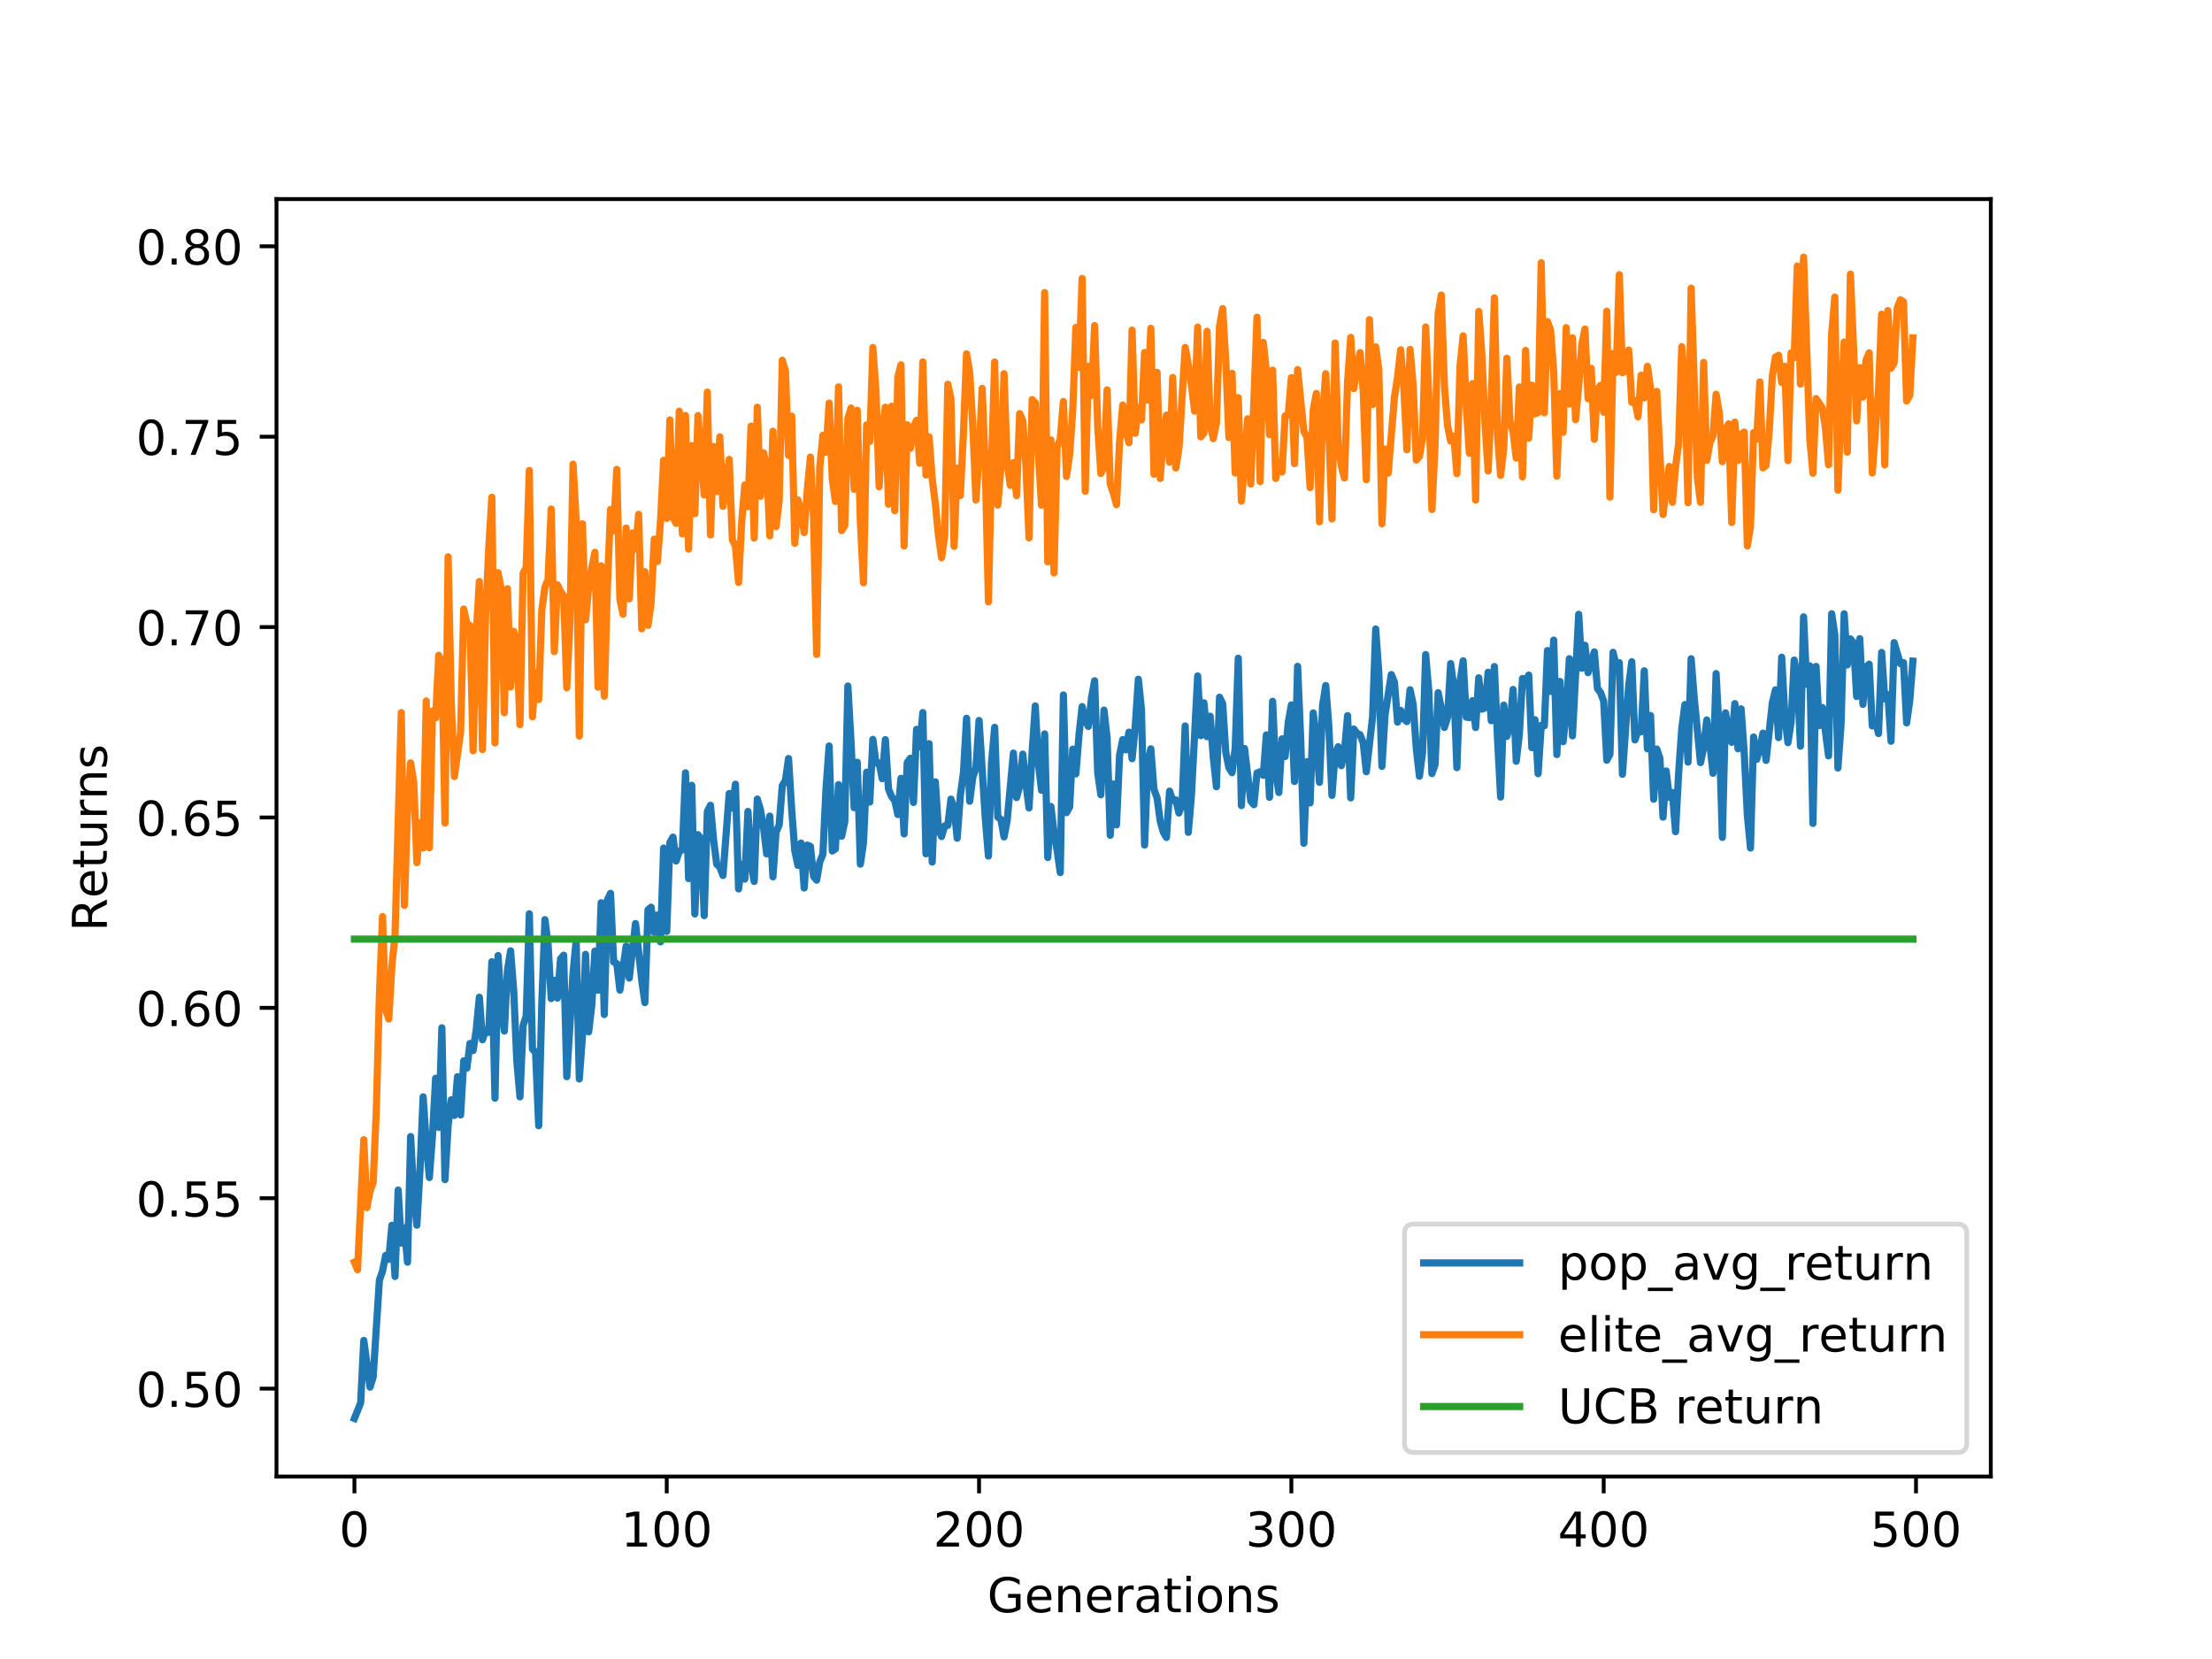 <?xml version="1.0" encoding="utf-8" standalone="no"?>
<!DOCTYPE svg PUBLIC "-//W3C//DTD SVG 1.1//EN"
  "http://www.w3.org/Graphics/SVG/1.1/DTD/svg11.dtd">
<!-- Created with matplotlib (https://matplotlib.org/) -->
<svg height="345.6pt" version="1.1" viewBox="0 0 460.8 345.6" width="460.8pt" xmlns="http://www.w3.org/2000/svg" xmlns:xlink="http://www.w3.org/1999/xlink">
 <defs>
  <style type="text/css">
*{stroke-linecap:butt;stroke-linejoin:round;}
  </style>
 </defs>
 <g id="figure_1">
  <g id="patch_1">
   <path d="M 0 345.6 
L 460.8 345.6 
L 460.8 0 
L 0 0 
z
" style="fill:#ffffff;"/>
  </g>
  <g id="axes_1">
   <g id="patch_2">
    <path d="M 57.6 307.584 
L 414.72 307.584 
L 414.72 41.472 
L 57.6 41.472 
z
" style="fill:#ffffff;"/>
   </g>
   <g id="matplotlib.axis_1">
    <g id="xtick_1">
     <g id="line2d_1">
      <defs>
       <path d="M 0 0 
L 0 3.5 
" id="mf99c44de05" style="stroke:#000000;stroke-width:0.8;"/>
      </defs>
      <g>
       <use style="stroke:#000000;stroke-width:0.8;" x="73.833" xlink:href="#mf99c44de05" y="307.584"/>
      </g>
     </g>
     <g id="text_1">
      <!-- 0 -->
      <defs>
       <path d="M 31.781 66.406 
Q 24.172 66.406 20.328 58.906 
Q 16.5 51.422 16.5 36.375 
Q 16.5 21.391 20.328 13.891 
Q 24.172 6.391 31.781 6.391 
Q 39.453 6.391 43.281 13.891 
Q 47.125 21.391 47.125 36.375 
Q 47.125 51.422 43.281 58.906 
Q 39.453 66.406 31.781 66.406 
z
M 31.781 74.219 
Q 44.047 74.219 50.516 64.516 
Q 56.984 54.828 56.984 36.375 
Q 56.984 17.969 50.516 8.266 
Q 44.047 -1.422 31.781 -1.422 
Q 19.531 -1.422 13.062 8.266 
Q 6.594 17.969 6.594 36.375 
Q 6.594 54.828 13.062 64.516 
Q 19.531 74.219 31.781 74.219 
z
" id="DejaVuSans-48"/>
      </defs>
      <g transform="translate(70.651 322.182)scale(0.1 -0.1)">
       <use xlink:href="#DejaVuSans-48"/>
      </g>
     </g>
    </g>
    <g id="xtick_2">
     <g id="line2d_2">
      <g>
       <use style="stroke:#000000;stroke-width:0.8;" x="138.894" xlink:href="#mf99c44de05" y="307.584"/>
      </g>
     </g>
     <g id="text_2">
      <!-- 100 -->
      <defs>
       <path d="M 12.406 8.297 
L 28.516 8.297 
L 28.516 63.922 
L 10.984 60.406 
L 10.984 69.391 
L 28.422 72.906 
L 38.281 72.906 
L 38.281 8.297 
L 54.391 8.297 
L 54.391 0 
L 12.406 0 
z
" id="DejaVuSans-49"/>
      </defs>
      <g transform="translate(129.35 322.182)scale(0.1 -0.1)">
       <use xlink:href="#DejaVuSans-49"/>
       <use x="63.623" xlink:href="#DejaVuSans-48"/>
       <use x="127.246" xlink:href="#DejaVuSans-48"/>
      </g>
     </g>
    </g>
    <g id="xtick_3">
     <g id="line2d_3">
      <g>
       <use style="stroke:#000000;stroke-width:0.8;" x="203.955" xlink:href="#mf99c44de05" y="307.584"/>
      </g>
     </g>
     <g id="text_3">
      <!-- 200 -->
      <defs>
       <path d="M 19.188 8.297 
L 53.609 8.297 
L 53.609 0 
L 7.328 0 
L 7.328 8.297 
Q 12.938 14.109 22.625 23.891 
Q 32.328 33.688 34.812 36.531 
Q 39.547 41.844 41.422 45.531 
Q 43.312 49.219 43.312 52.781 
Q 43.312 58.594 39.234 62.25 
Q 35.156 65.922 28.609 65.922 
Q 23.969 65.922 18.812 64.312 
Q 13.672 62.703 7.812 59.422 
L 7.812 69.391 
Q 13.766 71.781 18.938 73 
Q 24.125 74.219 28.422 74.219 
Q 39.75 74.219 46.484 68.547 
Q 53.219 62.891 53.219 53.422 
Q 53.219 48.922 51.531 44.891 
Q 49.859 40.875 45.406 35.406 
Q 44.188 33.984 37.641 27.219 
Q 31.109 20.453 19.188 8.297 
z
" id="DejaVuSans-50"/>
      </defs>
      <g transform="translate(194.411 322.182)scale(0.1 -0.1)">
       <use xlink:href="#DejaVuSans-50"/>
       <use x="63.623" xlink:href="#DejaVuSans-48"/>
       <use x="127.246" xlink:href="#DejaVuSans-48"/>
      </g>
     </g>
    </g>
    <g id="xtick_4">
     <g id="line2d_4">
      <g>
       <use style="stroke:#000000;stroke-width:0.8;" x="269.016" xlink:href="#mf99c44de05" y="307.584"/>
      </g>
     </g>
     <g id="text_4">
      <!-- 300 -->
      <defs>
       <path d="M 40.578 39.312 
Q 47.656 37.797 51.625 33 
Q 55.609 28.219 55.609 21.188 
Q 55.609 10.406 48.188 4.484 
Q 40.766 -1.422 27.094 -1.422 
Q 22.516 -1.422 17.656 -0.516 
Q 12.797 0.391 7.625 2.203 
L 7.625 11.719 
Q 11.719 9.328 16.594 8.109 
Q 21.484 6.891 26.812 6.891 
Q 36.078 6.891 40.938 10.547 
Q 45.797 14.203 45.797 21.188 
Q 45.797 27.641 41.281 31.266 
Q 36.766 34.906 28.719 34.906 
L 20.219 34.906 
L 20.219 43.016 
L 29.109 43.016 
Q 36.375 43.016 40.234 45.922 
Q 44.094 48.828 44.094 54.297 
Q 44.094 59.906 40.109 62.906 
Q 36.141 65.922 28.719 65.922 
Q 24.656 65.922 20.016 65.031 
Q 15.375 64.156 9.812 62.312 
L 9.812 71.094 
Q 15.438 72.656 20.344 73.438 
Q 25.25 74.219 29.594 74.219 
Q 40.828 74.219 47.359 69.109 
Q 53.906 64.016 53.906 55.328 
Q 53.906 49.266 50.438 45.094 
Q 46.969 40.922 40.578 39.312 
z
" id="DejaVuSans-51"/>
      </defs>
      <g transform="translate(259.472 322.182)scale(0.1 -0.1)">
       <use xlink:href="#DejaVuSans-51"/>
       <use x="63.623" xlink:href="#DejaVuSans-48"/>
       <use x="127.246" xlink:href="#DejaVuSans-48"/>
      </g>
     </g>
    </g>
    <g id="xtick_5">
     <g id="line2d_5">
      <g>
       <use style="stroke:#000000;stroke-width:0.8;" x="334.077" xlink:href="#mf99c44de05" y="307.584"/>
      </g>
     </g>
     <g id="text_5">
      <!-- 400 -->
      <defs>
       <path d="M 37.797 64.312 
L 12.891 25.391 
L 37.797 25.391 
z
M 35.203 72.906 
L 47.609 72.906 
L 47.609 25.391 
L 58.016 25.391 
L 58.016 17.188 
L 47.609 17.188 
L 47.609 0 
L 37.797 0 
L 37.797 17.188 
L 4.891 17.188 
L 4.891 26.703 
z
" id="DejaVuSans-52"/>
      </defs>
      <g transform="translate(324.533 322.182)scale(0.1 -0.1)">
       <use xlink:href="#DejaVuSans-52"/>
       <use x="63.623" xlink:href="#DejaVuSans-48"/>
       <use x="127.246" xlink:href="#DejaVuSans-48"/>
      </g>
     </g>
    </g>
    <g id="xtick_6">
     <g id="line2d_6">
      <g>
       <use style="stroke:#000000;stroke-width:0.8;" x="399.138" xlink:href="#mf99c44de05" y="307.584"/>
      </g>
     </g>
     <g id="text_6">
      <!-- 500 -->
      <defs>
       <path d="M 10.797 72.906 
L 49.516 72.906 
L 49.516 64.594 
L 19.828 64.594 
L 19.828 46.734 
Q 21.969 47.469 24.109 47.828 
Q 26.266 48.188 28.422 48.188 
Q 40.625 48.188 47.75 41.5 
Q 54.891 34.812 54.891 23.391 
Q 54.891 11.625 47.562 5.094 
Q 40.234 -1.422 26.906 -1.422 
Q 22.312 -1.422 17.547 -0.641 
Q 12.797 0.141 7.719 1.703 
L 7.719 11.625 
Q 12.109 9.234 16.797 8.062 
Q 21.484 6.891 26.703 6.891 
Q 35.156 6.891 40.078 11.328 
Q 45.016 15.766 45.016 23.391 
Q 45.016 31 40.078 35.438 
Q 35.156 39.891 26.703 39.891 
Q 22.75 39.891 18.812 39.016 
Q 14.891 38.141 10.797 36.281 
z
" id="DejaVuSans-53"/>
      </defs>
      <g transform="translate(389.594 322.182)scale(0.1 -0.1)">
       <use xlink:href="#DejaVuSans-53"/>
       <use x="63.623" xlink:href="#DejaVuSans-48"/>
       <use x="127.246" xlink:href="#DejaVuSans-48"/>
      </g>
     </g>
    </g>
    <g id="text_7">
     <!-- Generations -->
     <defs>
      <path d="M 59.516 10.406 
L 59.516 29.984 
L 43.406 29.984 
L 43.406 38.094 
L 69.281 38.094 
L 69.281 6.781 
Q 63.578 2.734 56.688 0.656 
Q 49.812 -1.422 42 -1.422 
Q 24.906 -1.422 15.25 8.562 
Q 5.609 18.562 5.609 36.375 
Q 5.609 54.25 15.25 64.234 
Q 24.906 74.219 42 74.219 
Q 49.125 74.219 55.547 72.453 
Q 61.969 70.703 67.391 67.281 
L 67.391 56.781 
Q 61.922 61.422 55.766 63.766 
Q 49.609 66.109 42.828 66.109 
Q 29.438 66.109 22.719 58.641 
Q 16.016 51.172 16.016 36.375 
Q 16.016 21.625 22.719 14.156 
Q 29.438 6.688 42.828 6.688 
Q 48.047 6.688 52.141 7.594 
Q 56.25 8.5 59.516 10.406 
z
" id="DejaVuSans-71"/>
      <path d="M 56.203 29.594 
L 56.203 25.203 
L 14.891 25.203 
Q 15.484 15.922 20.484 11.062 
Q 25.484 6.203 34.422 6.203 
Q 39.594 6.203 44.453 7.469 
Q 49.312 8.734 54.109 11.281 
L 54.109 2.781 
Q 49.266 0.734 44.188 -0.344 
Q 39.109 -1.422 33.891 -1.422 
Q 20.797 -1.422 13.156 6.188 
Q 5.516 13.812 5.516 26.812 
Q 5.516 40.234 12.766 48.109 
Q 20.016 56 32.328 56 
Q 43.359 56 49.781 48.891 
Q 56.203 41.797 56.203 29.594 
z
M 47.219 32.234 
Q 47.125 39.594 43.094 43.984 
Q 39.062 48.391 32.422 48.391 
Q 24.906 48.391 20.391 44.141 
Q 15.875 39.891 15.188 32.172 
z
" id="DejaVuSans-101"/>
      <path d="M 54.891 33.016 
L 54.891 0 
L 45.906 0 
L 45.906 32.719 
Q 45.906 40.484 42.875 44.328 
Q 39.844 48.188 33.797 48.188 
Q 26.516 48.188 22.312 43.547 
Q 18.109 38.922 18.109 30.906 
L 18.109 0 
L 9.078 0 
L 9.078 54.688 
L 18.109 54.688 
L 18.109 46.188 
Q 21.344 51.125 25.703 53.562 
Q 30.078 56 35.797 56 
Q 45.219 56 50.047 50.172 
Q 54.891 44.344 54.891 33.016 
z
" id="DejaVuSans-110"/>
      <path d="M 41.109 46.297 
Q 39.594 47.172 37.812 47.578 
Q 36.031 48 33.891 48 
Q 26.266 48 22.188 43.047 
Q 18.109 38.094 18.109 28.812 
L 18.109 0 
L 9.078 0 
L 9.078 54.688 
L 18.109 54.688 
L 18.109 46.188 
Q 20.953 51.172 25.484 53.578 
Q 30.031 56 36.531 56 
Q 37.453 56 38.578 55.875 
Q 39.703 55.766 41.062 55.516 
z
" id="DejaVuSans-114"/>
      <path d="M 34.281 27.484 
Q 23.391 27.484 19.188 25 
Q 14.984 22.516 14.984 16.5 
Q 14.984 11.719 18.141 8.906 
Q 21.297 6.109 26.703 6.109 
Q 34.188 6.109 38.703 11.406 
Q 43.219 16.703 43.219 25.484 
L 43.219 27.484 
z
M 52.203 31.203 
L 52.203 0 
L 43.219 0 
L 43.219 8.297 
Q 40.141 3.328 35.547 0.953 
Q 30.953 -1.422 24.312 -1.422 
Q 15.922 -1.422 10.953 3.297 
Q 6 8.016 6 15.922 
Q 6 25.141 12.172 29.828 
Q 18.359 34.516 30.609 34.516 
L 43.219 34.516 
L 43.219 35.406 
Q 43.219 41.609 39.141 45 
Q 35.062 48.391 27.688 48.391 
Q 23 48.391 18.547 47.266 
Q 14.109 46.141 10.016 43.891 
L 10.016 52.203 
Q 14.938 54.109 19.578 55.047 
Q 24.219 56 28.609 56 
Q 40.484 56 46.344 49.844 
Q 52.203 43.703 52.203 31.203 
z
" id="DejaVuSans-97"/>
      <path d="M 18.312 70.219 
L 18.312 54.688 
L 36.812 54.688 
L 36.812 47.703 
L 18.312 47.703 
L 18.312 18.016 
Q 18.312 11.328 20.141 9.422 
Q 21.969 7.516 27.594 7.516 
L 36.812 7.516 
L 36.812 0 
L 27.594 0 
Q 17.188 0 13.234 3.875 
Q 9.281 7.766 9.281 18.016 
L 9.281 47.703 
L 2.688 47.703 
L 2.688 54.688 
L 9.281 54.688 
L 9.281 70.219 
z
" id="DejaVuSans-116"/>
      <path d="M 9.422 54.688 
L 18.406 54.688 
L 18.406 0 
L 9.422 0 
z
M 9.422 75.984 
L 18.406 75.984 
L 18.406 64.594 
L 9.422 64.594 
z
" id="DejaVuSans-105"/>
      <path d="M 30.609 48.391 
Q 23.391 48.391 19.188 42.75 
Q 14.984 37.109 14.984 27.297 
Q 14.984 17.484 19.156 11.844 
Q 23.344 6.203 30.609 6.203 
Q 37.797 6.203 41.984 11.859 
Q 46.188 17.531 46.188 27.297 
Q 46.188 37.016 41.984 42.703 
Q 37.797 48.391 30.609 48.391 
z
M 30.609 56 
Q 42.328 56 49.016 48.375 
Q 55.719 40.766 55.719 27.297 
Q 55.719 13.875 49.016 6.219 
Q 42.328 -1.422 30.609 -1.422 
Q 18.844 -1.422 12.172 6.219 
Q 5.516 13.875 5.516 27.297 
Q 5.516 40.766 12.172 48.375 
Q 18.844 56 30.609 56 
z
" id="DejaVuSans-111"/>
      <path d="M 44.281 53.078 
L 44.281 44.578 
Q 40.484 46.531 36.375 47.5 
Q 32.281 48.484 27.875 48.484 
Q 21.188 48.484 17.844 46.438 
Q 14.5 44.391 14.5 40.281 
Q 14.5 37.156 16.891 35.375 
Q 19.281 33.594 26.516 31.984 
L 29.594 31.297 
Q 39.156 29.25 43.188 25.516 
Q 47.219 21.781 47.219 15.094 
Q 47.219 7.469 41.188 3.016 
Q 35.156 -1.422 24.609 -1.422 
Q 20.219 -1.422 15.453 -0.562 
Q 10.688 0.297 5.422 2 
L 5.422 11.281 
Q 10.406 8.688 15.234 7.391 
Q 20.062 6.109 24.812 6.109 
Q 31.156 6.109 34.562 8.281 
Q 37.984 10.453 37.984 14.406 
Q 37.984 18.062 35.516 20.016 
Q 33.062 21.969 24.703 23.781 
L 21.578 24.516 
Q 13.234 26.266 9.516 29.906 
Q 5.812 33.547 5.812 39.891 
Q 5.812 47.609 11.281 51.797 
Q 16.75 56 26.812 56 
Q 31.781 56 36.172 55.266 
Q 40.578 54.547 44.281 53.078 
z
" id="DejaVuSans-115"/>
     </defs>
     <g transform="translate(205.662 335.861)scale(0.1 -0.1)">
      <use xlink:href="#DejaVuSans-71"/>
      <use x="77.49" xlink:href="#DejaVuSans-101"/>
      <use x="139.014" xlink:href="#DejaVuSans-110"/>
      <use x="202.393" xlink:href="#DejaVuSans-101"/>
      <use x="263.916" xlink:href="#DejaVuSans-114"/>
      <use x="305.029" xlink:href="#DejaVuSans-97"/>
      <use x="366.309" xlink:href="#DejaVuSans-116"/>
      <use x="405.518" xlink:href="#DejaVuSans-105"/>
      <use x="433.301" xlink:href="#DejaVuSans-111"/>
      <use x="494.482" xlink:href="#DejaVuSans-110"/>
      <use x="557.861" xlink:href="#DejaVuSans-115"/>
     </g>
    </g>
   </g>
   <g id="matplotlib.axis_2">
    <g id="ytick_1">
     <g id="line2d_7">
      <defs>
       <path d="M 0 0 
L -3.5 0 
" id="m2645813bb2" style="stroke:#000000;stroke-width:0.8;"/>
      </defs>
      <g>
       <use style="stroke:#000000;stroke-width:0.8;" x="57.6" xlink:href="#m2645813bb2" y="289.274"/>
      </g>
     </g>
     <g id="text_8">
      <!-- 0.50 -->
      <defs>
       <path d="M 10.688 12.406 
L 21 12.406 
L 21 0 
L 10.688 0 
z
" id="DejaVuSans-46"/>
      </defs>
      <g transform="translate(28.334 293.073)scale(0.1 -0.1)">
       <use xlink:href="#DejaVuSans-48"/>
       <use x="63.623" xlink:href="#DejaVuSans-46"/>
       <use x="95.41" xlink:href="#DejaVuSans-53"/>
       <use x="159.033" xlink:href="#DejaVuSans-48"/>
      </g>
     </g>
    </g>
    <g id="ytick_2">
     <g id="line2d_8">
      <g>
       <use style="stroke:#000000;stroke-width:0.8;" x="57.6" xlink:href="#m2645813bb2" y="249.613"/>
      </g>
     </g>
     <g id="text_9">
      <!-- 0.55 -->
      <g transform="translate(28.334 253.412)scale(0.1 -0.1)">
       <use xlink:href="#DejaVuSans-48"/>
       <use x="63.623" xlink:href="#DejaVuSans-46"/>
       <use x="95.41" xlink:href="#DejaVuSans-53"/>
       <use x="159.033" xlink:href="#DejaVuSans-53"/>
      </g>
     </g>
    </g>
    <g id="ytick_3">
     <g id="line2d_9">
      <g>
       <use style="stroke:#000000;stroke-width:0.8;" x="57.6" xlink:href="#m2645813bb2" y="209.952"/>
      </g>
     </g>
     <g id="text_10">
      <!-- 0.60 -->
      <defs>
       <path d="M 33.016 40.375 
Q 26.375 40.375 22.484 35.828 
Q 18.609 31.297 18.609 23.391 
Q 18.609 15.531 22.484 10.953 
Q 26.375 6.391 33.016 6.391 
Q 39.656 6.391 43.531 10.953 
Q 47.406 15.531 47.406 23.391 
Q 47.406 31.297 43.531 35.828 
Q 39.656 40.375 33.016 40.375 
z
M 52.594 71.297 
L 52.594 62.312 
Q 48.875 64.062 45.094 64.984 
Q 41.312 65.922 37.594 65.922 
Q 27.828 65.922 22.672 59.328 
Q 17.531 52.734 16.797 39.406 
Q 19.672 43.656 24.016 45.922 
Q 28.375 48.188 33.594 48.188 
Q 44.578 48.188 50.953 41.516 
Q 57.328 34.859 57.328 23.391 
Q 57.328 12.156 50.688 5.359 
Q 44.047 -1.422 33.016 -1.422 
Q 20.359 -1.422 13.672 8.266 
Q 6.984 17.969 6.984 36.375 
Q 6.984 53.656 15.188 63.938 
Q 23.391 74.219 37.203 74.219 
Q 40.922 74.219 44.703 73.484 
Q 48.484 72.75 52.594 71.297 
z
" id="DejaVuSans-54"/>
      </defs>
      <g transform="translate(28.334 213.751)scale(0.1 -0.1)">
       <use xlink:href="#DejaVuSans-48"/>
       <use x="63.623" xlink:href="#DejaVuSans-46"/>
       <use x="95.41" xlink:href="#DejaVuSans-54"/>
       <use x="159.033" xlink:href="#DejaVuSans-48"/>
      </g>
     </g>
    </g>
    <g id="ytick_4">
     <g id="line2d_10">
      <g>
       <use style="stroke:#000000;stroke-width:0.8;" x="57.6" xlink:href="#m2645813bb2" y="170.291"/>
      </g>
     </g>
     <g id="text_11">
      <!-- 0.65 -->
      <g transform="translate(28.334 174.09)scale(0.1 -0.1)">
       <use xlink:href="#DejaVuSans-48"/>
       <use x="63.623" xlink:href="#DejaVuSans-46"/>
       <use x="95.41" xlink:href="#DejaVuSans-54"/>
       <use x="159.033" xlink:href="#DejaVuSans-53"/>
      </g>
     </g>
    </g>
    <g id="ytick_5">
     <g id="line2d_11">
      <g>
       <use style="stroke:#000000;stroke-width:0.8;" x="57.6" xlink:href="#m2645813bb2" y="130.63"/>
      </g>
     </g>
     <g id="text_12">
      <!-- 0.70 -->
      <defs>
       <path d="M 8.203 72.906 
L 55.078 72.906 
L 55.078 68.703 
L 28.609 0 
L 18.312 0 
L 43.219 64.594 
L 8.203 64.594 
z
" id="DejaVuSans-55"/>
      </defs>
      <g transform="translate(28.334 134.429)scale(0.1 -0.1)">
       <use xlink:href="#DejaVuSans-48"/>
       <use x="63.623" xlink:href="#DejaVuSans-46"/>
       <use x="95.41" xlink:href="#DejaVuSans-55"/>
       <use x="159.033" xlink:href="#DejaVuSans-48"/>
      </g>
     </g>
    </g>
    <g id="ytick_6">
     <g id="line2d_12">
      <g>
       <use style="stroke:#000000;stroke-width:0.8;" x="57.6" xlink:href="#m2645813bb2" y="90.969"/>
      </g>
     </g>
     <g id="text_13">
      <!-- 0.75 -->
      <g transform="translate(28.334 94.768)scale(0.1 -0.1)">
       <use xlink:href="#DejaVuSans-48"/>
       <use x="63.623" xlink:href="#DejaVuSans-46"/>
       <use x="95.41" xlink:href="#DejaVuSans-55"/>
       <use x="159.033" xlink:href="#DejaVuSans-53"/>
      </g>
     </g>
    </g>
    <g id="ytick_7">
     <g id="line2d_13">
      <g>
       <use style="stroke:#000000;stroke-width:0.8;" x="57.6" xlink:href="#m2645813bb2" y="51.308"/>
      </g>
     </g>
     <g id="text_14">
      <!-- 0.80 -->
      <defs>
       <path d="M 31.781 34.625 
Q 24.75 34.625 20.719 30.859 
Q 16.703 27.094 16.703 20.516 
Q 16.703 13.922 20.719 10.156 
Q 24.75 6.391 31.781 6.391 
Q 38.812 6.391 42.859 10.172 
Q 46.922 13.969 46.922 20.516 
Q 46.922 27.094 42.891 30.859 
Q 38.875 34.625 31.781 34.625 
z
M 21.922 38.812 
Q 15.578 40.375 12.031 44.719 
Q 8.5 49.078 8.5 55.328 
Q 8.5 64.062 14.719 69.141 
Q 20.953 74.219 31.781 74.219 
Q 42.672 74.219 48.875 69.141 
Q 55.078 64.062 55.078 55.328 
Q 55.078 49.078 51.531 44.719 
Q 48 40.375 41.703 38.812 
Q 48.828 37.156 52.797 32.312 
Q 56.781 27.484 56.781 20.516 
Q 56.781 9.906 50.312 4.234 
Q 43.844 -1.422 31.781 -1.422 
Q 19.734 -1.422 13.25 4.234 
Q 6.781 9.906 6.781 20.516 
Q 6.781 27.484 10.781 32.312 
Q 14.797 37.156 21.922 38.812 
z
M 18.312 54.391 
Q 18.312 48.734 21.844 45.562 
Q 25.391 42.391 31.781 42.391 
Q 38.141 42.391 41.719 45.562 
Q 45.312 48.734 45.312 54.391 
Q 45.312 60.062 41.719 63.234 
Q 38.141 66.406 31.781 66.406 
Q 25.391 66.406 21.844 63.234 
Q 18.312 60.062 18.312 54.391 
z
" id="DejaVuSans-56"/>
      </defs>
      <g transform="translate(28.334 55.108)scale(0.1 -0.1)">
       <use xlink:href="#DejaVuSans-48"/>
       <use x="63.623" xlink:href="#DejaVuSans-46"/>
       <use x="95.41" xlink:href="#DejaVuSans-56"/>
       <use x="159.033" xlink:href="#DejaVuSans-48"/>
      </g>
     </g>
    </g>
    <g id="text_15">
     <!-- Returns -->
     <defs>
      <path d="M 44.391 34.188 
Q 47.562 33.109 50.562 29.594 
Q 53.562 26.078 56.594 19.922 
L 66.609 0 
L 56 0 
L 46.688 18.703 
Q 43.062 26.031 39.672 28.422 
Q 36.281 30.812 30.422 30.812 
L 19.672 30.812 
L 19.672 0 
L 9.812 0 
L 9.812 72.906 
L 32.078 72.906 
Q 44.578 72.906 50.734 67.672 
Q 56.891 62.453 56.891 51.906 
Q 56.891 45.016 53.688 40.469 
Q 50.484 35.938 44.391 34.188 
z
M 19.672 64.797 
L 19.672 38.922 
L 32.078 38.922 
Q 39.203 38.922 42.844 42.219 
Q 46.484 45.516 46.484 51.906 
Q 46.484 58.297 42.844 61.547 
Q 39.203 64.797 32.078 64.797 
z
" id="DejaVuSans-82"/>
      <path d="M 8.5 21.578 
L 8.5 54.688 
L 17.484 54.688 
L 17.484 21.922 
Q 17.484 14.156 20.5 10.266 
Q 23.531 6.391 29.594 6.391 
Q 36.859 6.391 41.078 11.031 
Q 45.312 15.672 45.312 23.688 
L 45.312 54.688 
L 54.297 54.688 
L 54.297 0 
L 45.312 0 
L 45.312 8.406 
Q 42.047 3.422 37.719 1 
Q 33.406 -1.422 27.688 -1.422 
Q 18.266 -1.422 13.375 4.438 
Q 8.5 10.297 8.5 21.578 
z
M 31.109 56 
z
" id="DejaVuSans-117"/>
     </defs>
     <g transform="translate(22.255 194.033)rotate(-90)scale(0.1 -0.1)">
      <use xlink:href="#DejaVuSans-82"/>
      <use x="69.42" xlink:href="#DejaVuSans-101"/>
      <use x="130.943" xlink:href="#DejaVuSans-116"/>
      <use x="170.152" xlink:href="#DejaVuSans-117"/>
      <use x="233.531" xlink:href="#DejaVuSans-114"/>
      <use x="274.629" xlink:href="#DejaVuSans-110"/>
      <use x="338.008" xlink:href="#DejaVuSans-115"/>
     </g>
    </g>
   </g>
   <g id="line2d_14">
    <path clip-path="url(#pef51daccb6)" d="M 73.833 295.488 
L 75.134 292.23 
L 75.785 279.237 
L 77.086 288.972 
L 77.736 286.875 
L 79.038 266.654 
L 79.688 264.789 
L 80.339 261.515 
L 80.989 262.343 
L 81.64 255.247 
L 82.291 265.911 
L 82.941 247.918 
L 83.592 258.961 
L 84.242 255.781 
L 84.893 262.931 
L 85.544 236.767 
L 86.194 248.777 
L 86.845 255.231 
L 87.496 243.67 
L 88.146 228.494 
L 88.797 238.113 
L 89.447 245.302 
L 90.098 236.519 
L 90.749 224.617 
L 91.399 234.855 
L 92.05 214.108 
L 92.7 245.736 
L 93.351 234.437 
L 94.002 229.105 
L 94.652 232.363 
L 95.303 224.292 
L 95.953 232.27 
L 96.604 220.987 
L 97.255 222.527 
L 97.905 217.373 
L 98.556 218.844 
L 99.207 214.533 
L 99.857 207.739 
L 100.508 216.6 
L 101.158 214.634 
L 101.809 215.067 
L 102.46 200.348 
L 103.11 228.773 
L 103.761 199.064 
L 104.411 209.41 
L 105.062 214.789 
L 105.713 202.105 
L 106.363 198.081 
L 107.014 206.323 
L 107.664 221.08 
L 108.315 228.494 
L 108.966 213.682 
L 109.616 211.654 
L 110.267 190.358 
L 110.918 218.557 
L 111.568 219.177 
L 112.219 234.507 
L 112.869 208.985 
L 113.52 191.58 
L 114.171 196.703 
L 114.821 208.017 
L 115.472 204.233 
L 116.122 207.917 
L 116.773 199.76 
L 117.424 198.986 
L 118.074 224.292 
L 119.375 202.693 
L 120.026 195.953 
L 120.677 224.772 
L 121.327 215.934 
L 121.978 198.816 
L 122.629 214.951 
L 123.279 209.433 
L 123.93 198.127 
L 124.58 206.284 
L 125.231 188.059 
L 125.882 211.337 
L 126.532 187.456 
L 127.183 186.101 
L 127.833 200.395 
L 128.484 200.72 
L 129.135 206.261 
L 130.436 197.09 
L 131.086 203.753 
L 132.388 192.393 
L 133.689 204.264 
L 134.339 208.861 
L 134.99 189.53 
L 135.641 188.988 
L 136.291 194.211 
L 136.942 190.621 
L 137.593 196.208 
L 138.243 176.668 
L 138.894 194.033 
L 139.544 175.515 
L 140.195 174.385 
L 140.846 179.361 
L 141.496 177.395 
L 142.147 177.008 
L 142.797 160.997 
L 143.448 183.029 
L 144.099 163.589 
L 144.749 190.388 
L 145.4 173.874 
L 146.05 174.78 
L 146.701 190.744 
L 147.352 169.068 
L 148.002 167.76 
L 148.653 174.973 
L 149.304 180.026 
L 149.954 180.638 
L 150.605 182.379 
L 151.906 165.307 
L 152.557 168.31 
L 153.207 163.365 
L 153.858 185.188 
L 154.508 180.042 
L 155.159 183.13 
L 155.81 169.037 
L 156.46 180.073 
L 157.111 183.625 
L 157.761 166.46 
L 158.412 168.666 
L 159.063 172.435 
L 159.713 177.883 
L 160.364 170.012 
L 161.015 182.658 
L 161.665 173.356 
L 162.316 171.854 
L 162.966 163.667 
L 163.617 162.576 
L 164.268 158.01 
L 164.918 168.558 
L 165.569 177.202 
L 166.219 180.274 
L 166.87 175.623 
L 167.521 184.987 
L 168.171 176.049 
L 168.822 176.32 
L 169.472 182.565 
L 170.123 183.346 
L 170.774 179.539 
L 171.424 177.968 
L 172.075 164.239 
L 172.725 155.402 
L 173.376 177.279 
L 174.027 176.846 
L 174.677 163.45 
L 175.328 174.207 
L 175.979 171.212 
L 176.629 142.919 
L 177.28 154.458 
L 177.93 168.248 
L 178.581 158.799 
L 179.232 180.011 
L 179.882 175.561 
L 180.533 160.858 
L 181.183 167.087 
L 181.834 154.032 
L 182.485 158.962 
L 183.135 158.931 
L 183.786 162.212 
L 184.436 154.086 
L 185.087 164.332 
L 185.738 165.957 
L 186.388 166.731 
L 187.039 169.68 
L 187.69 162.15 
L 188.34 173.712 
L 188.991 158.861 
L 189.641 157.971 
L 190.292 167.165 
L 190.943 151.943 
L 191.593 155.58 
L 192.244 148.445 
L 192.894 177.867 
L 193.545 154.93 
L 194.196 179.578 
L 194.846 162.877 
L 195.497 172.651 
L 196.147 174.261 
L 196.798 172.048 
L 197.449 171.932 
L 198.099 166.468 
L 198.75 168.294 
L 199.401 174.609 
L 200.051 165.725 
L 200.702 160.974 
L 201.352 149.629 
L 202.003 166.909 
L 202.654 161.887 
L 203.304 160.014 
L 203.955 150.093 
L 205.256 170.469 
L 205.907 178.339 
L 206.557 158.845 
L 207.208 151.517 
L 207.858 170.198 
L 208.509 170.709 
L 209.16 174.346 
L 209.81 170.902 
L 211.112 156.88 
L 211.762 166.151 
L 212.413 163.783 
L 213.063 157.097 
L 213.714 163.272 
L 214.365 168.318 
L 215.015 156.594 
L 215.666 147.059 
L 216.316 159.101 
L 216.967 164.626 
L 217.618 152.887 
L 218.268 178.641 
L 218.919 168.008 
L 219.569 173.379 
L 220.22 177.148 
L 220.871 181.775 
L 221.521 144.769 
L 222.172 169.285 
L 222.822 168.124 
L 223.473 156.067 
L 224.124 161.206 
L 224.774 153.119 
L 225.425 147.199 
L 226.076 150.085 
L 226.726 151.331 
L 227.377 145.403 
L 228.027 141.82 
L 228.678 161.02 
L 229.329 165.578 
L 229.979 147.934 
L 230.63 153.738 
L 231.28 173.998 
L 231.931 163.326 
L 232.582 171.847 
L 233.232 157.298 
L 233.883 154.078 
L 234.533 156.199 
L 235.184 152.523 
L 235.835 158.048 
L 236.485 151.401 
L 237.136 141.503 
L 237.787 147.787 
L 238.437 176.041 
L 239.088 159.109 
L 239.738 155.998 
L 240.389 164.417 
L 241.04 166.197 
L 241.69 171.026 
L 242.341 173.34 
L 242.991 174.454 
L 243.642 164.812 
L 244.293 166.724 
L 244.943 166.631 
L 245.594 169.362 
L 246.244 167.567 
L 246.895 151.231 
L 247.546 173.394 
L 248.196 165.648 
L 249.498 140.814 
L 250.148 153.258 
L 250.799 146.409 
L 251.449 153.459 
L 252.1 149.203 
L 252.751 157.754 
L 253.401 163.891 
L 254.052 145.241 
L 254.702 146.556 
L 255.353 156.725 
L 256.004 159.921 
L 256.654 160.958 
L 257.305 155.936 
L 257.955 137.123 
L 258.606 167.815 
L 259.257 155.928 
L 260.558 166.855 
L 261.208 167.629 
L 261.859 161.051 
L 262.51 160.78 
L 263.16 161.5 
L 263.811 153.103 
L 264.462 166.089 
L 265.112 146.1 
L 265.763 160.68 
L 266.413 165.091 
L 267.064 153.931 
L 267.715 157.607 
L 268.365 150.48 
L 269.016 146.85 
L 269.666 162.8 
L 270.317 138.818 
L 270.968 154.125 
L 271.618 175.677 
L 272.269 158.668 
L 272.919 167.265 
L 273.57 148.507 
L 274.221 153.916 
L 274.871 162.978 
L 275.522 146.928 
L 276.173 142.811 
L 276.823 151.339 
L 277.474 165.694 
L 278.124 157.12 
L 278.775 155.557 
L 279.426 159.511 
L 280.076 156.539 
L 280.727 149.079 
L 281.377 166.213 
L 282.028 151.873 
L 282.679 152.786 
L 283.329 153.057 
L 283.98 154.728 
L 284.63 160.765 
L 285.932 149.358 
L 286.582 131.033 
L 287.233 140.164 
L 287.884 159.65 
L 288.534 148.894 
L 289.835 140.528 
L 290.486 142.114 
L 291.137 150.434 
L 291.787 147.996 
L 292.438 149.791 
L 293.088 150.325 
L 293.739 143.693 
L 294.39 146.734 
L 295.04 155.974 
L 295.691 161.701 
L 296.341 156.795 
L 296.992 136.357 
L 297.643 143.941 
L 298.293 161.152 
L 298.944 159.31 
L 299.595 144.304 
L 300.245 147.562 
L 300.896 151.54 
L 301.546 149.412 
L 302.197 138.237 
L 302.848 142.997 
L 303.498 159.913 
L 304.149 141.991 
L 304.799 137.665 
L 305.45 149.397 
L 306.101 149.482 
L 306.751 145.961 
L 307.402 151.556 
L 308.052 141.201 
L 308.703 147.733 
L 309.354 147.462 
L 310.004 140.048 
L 310.655 150.132 
L 311.305 138.864 
L 311.956 153.808 
L 312.607 166.035 
L 313.257 146.897 
L 313.908 153.39 
L 314.559 151.2 
L 315.209 143.631 
L 315.86 158.582 
L 316.51 152.949 
L 317.161 141.348 
L 317.812 141.967 
L 318.462 140.629 
L 319.113 155.75 
L 319.763 149.93 
L 320.414 161.167 
L 321.065 151.099 
L 321.715 151.192 
L 322.366 135.521 
L 323.016 144.041 
L 323.667 133.346 
L 324.318 157.189 
L 324.968 141.96 
L 325.619 154.512 
L 326.27 148.236 
L 326.92 137.231 
L 327.571 153.289 
L 328.872 127.976 
L 329.523 139.212 
L 330.173 134.414 
L 330.824 140.133 
L 332.125 135.8 
L 332.776 143.43 
L 333.426 144.281 
L 334.077 146.077 
L 334.727 158.373 
L 335.378 157.143 
L 336.029 135.892 
L 336.679 138.717 
L 337.33 138.044 
L 337.981 161.283 
L 339.282 142.873 
L 339.932 137.858 
L 340.583 154.14 
L 341.234 152.213 
L 341.884 152.453 
L 342.535 139.746 
L 343.185 155.99 
L 343.836 149.056 
L 344.487 166.491 
L 345.137 156.044 
L 345.788 157.963 
L 346.438 170.221 
L 347.089 160.61 
L 347.74 166.089 
L 348.39 165.083 
L 349.041 173.255 
L 349.691 161.043 
L 350.342 151.78 
L 350.993 146.773 
L 351.643 158.76 
L 352.294 137.231 
L 352.945 145.442 
L 354.246 158.869 
L 354.896 155.827 
L 355.547 149.985 
L 356.198 154.961 
L 356.848 161.09 
L 357.499 140.319 
L 358.149 152.91 
L 358.8 174.439 
L 359.451 148.491 
L 360.101 152.299 
L 360.752 154.636 
L 361.402 146.58 
L 362.053 155.982 
L 362.704 147.663 
L 363.354 156.857 
L 364.005 169.811 
L 364.656 176.66 
L 365.306 153.537 
L 365.957 158.18 
L 366.607 155.951 
L 367.258 152.724 
L 367.909 158.404 
L 369.21 146.417 
L 369.86 143.701 
L 370.511 153.653 
L 371.162 136.914 
L 371.812 149.164 
L 372.463 154.713 
L 373.113 150.457 
L 373.764 137.502 
L 374.415 141.178 
L 375.065 155.433 
L 375.716 128.502 
L 376.367 142.555 
L 377.017 138.709 
L 377.668 171.537 
L 378.318 138.833 
L 378.969 151.161 
L 379.62 147.377 
L 380.921 157.46 
L 381.571 127.86 
L 382.222 132.263 
L 382.873 159.991 
L 383.523 150.898 
L 384.174 127.875 
L 384.824 138.524 
L 385.475 133.099 
L 386.126 133.911 
L 386.776 145.094 
L 387.427 133.045 
L 388.078 146.727 
L 388.728 138.957 
L 389.379 138.361 
L 390.029 151.215 
L 390.68 150.139 
L 391.331 152.809 
L 391.981 135.916 
L 392.632 145.589 
L 393.282 144.707 
L 393.933 154.411 
L 394.584 133.873 
L 395.885 138.261 
L 396.535 138.036 
L 397.186 150.596 
L 397.837 145.922 
L 398.487 137.727 
L 398.487 137.727 
" style="fill:none;stroke:#1f77b4;stroke-linecap:square;stroke-width:1.5;"/>
   </g>
   <g id="line2d_15">
    <path clip-path="url(#pef51daccb6)" d="M 73.833 262.947 
L 74.483 264.51 
L 75.785 237.424 
L 76.435 251.571 
L 77.086 248.104 
L 77.736 246.37 
L 78.387 231.481 
L 79.038 207.305 
L 79.688 190.93 
L 80.339 210.323 
L 80.989 212.289 
L 81.64 201.238 
L 82.291 194.722 
L 83.592 148.445 
L 84.242 188.609 
L 84.893 168.705 
L 85.544 158.923 
L 86.194 162.962 
L 86.845 179.709 
L 87.496 171.413 
L 88.146 176.66 
L 88.797 146.03 
L 89.447 176.598 
L 90.098 148.104 
L 90.749 149.513 
L 91.399 136.512 
L 92.05 137.874 
L 92.7 171.46 
L 93.351 115.988 
L 94.002 146.015 
L 94.652 161.755 
L 95.953 152.562 
L 96.604 126.9 
L 97.255 129.949 
L 97.905 130.305 
L 98.556 156.4 
L 99.207 132.023 
L 99.857 121.142 
L 100.508 156.152 
L 101.158 128.401 
L 101.809 114.472 
L 102.46 103.591 
L 103.11 154.775 
L 103.761 119.301 
L 104.411 122.69 
L 105.062 148.46 
L 105.713 122.628 
L 106.363 143.12 
L 107.014 131.528 
L 107.664 133.927 
L 108.315 150.952 
L 108.966 119.409 
L 109.616 118.264 
L 110.267 98.004 
L 110.918 149.311 
L 111.568 140.164 
L 112.219 145.721 
L 112.869 127.086 
L 113.52 122.288 
L 114.171 120.709 
L 114.821 106.036 
L 115.472 135.738 
L 116.122 121.839 
L 116.773 123.155 
L 117.424 124.145 
L 118.074 143.291 
L 118.725 129.701 
L 119.375 96.688 
L 120.026 108.435 
L 120.677 153.336 
L 121.327 109.117 
L 121.978 129.129 
L 122.629 122.489 
L 123.279 118.233 
L 123.93 115.06 
L 124.58 143.151 
L 125.231 117.877 
L 125.882 145.04 
L 126.532 122.365 
L 127.183 106.129 
L 127.833 110.556 
L 128.484 97.787 
L 129.135 124.811 
L 129.785 127.953 
L 130.436 109.999 
L 131.086 124.749 
L 131.737 111.02 
L 132.388 114.363 
L 133.038 107.151 
L 133.689 131.002 
L 134.339 119.099 
L 134.99 130.274 
L 135.641 125.554 
L 136.291 112.32 
L 136.942 116.979 
L 137.593 108.652 
L 138.243 95.883 
L 138.894 107.987 
L 139.544 87.479 
L 140.195 107.739 
L 140.846 109.024 
L 141.496 85.668 
L 142.147 111.206 
L 142.797 86.55 
L 143.448 114.394 
L 144.099 92.819 
L 144.749 107.012 
L 145.4 86.581 
L 146.701 103.127 
L 147.352 81.69 
L 148.002 111.438 
L 148.653 93.004 
L 149.304 102.399 
L 149.954 91.008 
L 150.605 105.479 
L 151.255 101.362 
L 151.906 95.698 
L 152.557 112.413 
L 153.207 113.822 
L 153.858 121.328 
L 154.508 108.699 
L 155.159 101.022 
L 155.81 105.557 
L 156.46 88.764 
L 157.111 112.088 
L 157.761 84.832 
L 158.412 103.39 
L 159.063 94.336 
L 159.713 97.106 
L 160.364 111.639 
L 161.015 89.832 
L 161.665 109.705 
L 162.316 104.318 
L 162.966 75.035 
L 163.617 77.326 
L 164.268 94.877 
L 164.918 86.69 
L 165.569 113.172 
L 166.219 104.133 
L 166.87 106.563 
L 167.521 110.943 
L 168.171 102.105 
L 168.822 95.218 
L 169.472 107.754 
L 170.123 136.326 
L 170.774 97.245 
L 171.424 90.683 
L 172.075 94.212 
L 172.725 83.966 
L 173.376 99.784 
L 174.027 104.458 
L 174.677 80.592 
L 175.328 110.54 
L 175.979 109.488 
L 176.629 87.2 
L 177.28 85.003 
L 177.93 101.935 
L 178.581 85.467 
L 179.232 108.776 
L 179.882 121.406 
L 180.533 88.501 
L 181.183 91.968 
L 181.834 72.389 
L 182.485 81.598 
L 183.135 101.393 
L 183.786 89.63 
L 184.436 84.832 
L 185.087 105.03 
L 185.738 84.631 
L 186.388 106.392 
L 187.039 78.595 
L 187.69 76.01 
L 188.34 113.729 
L 188.991 88.501 
L 189.641 93.391 
L 190.292 88.918 
L 190.943 87.556 
L 191.593 96.502 
L 192.244 75.391 
L 192.894 98.948 
L 193.545 91.008 
L 194.196 99.753 
L 194.846 104.891 
L 195.497 111.516 
L 196.147 116.19 
L 196.798 111.577 
L 197.449 80.05 
L 198.099 83.022 
L 198.75 113.822 
L 199.401 97.524 
L 200.051 103.235 
L 200.702 90.157 
L 201.352 73.72 
L 202.003 77.496 
L 202.654 88.733 
L 203.304 104.164 
L 203.955 94.428 
L 204.605 80.917 
L 205.256 97.508 
L 205.907 125.383 
L 206.557 96.239 
L 207.208 75.407 
L 207.858 105.216 
L 208.509 97.338 
L 209.16 77.852 
L 209.81 96.394 
L 210.461 101.115 
L 211.112 96.394 
L 211.762 103.266 
L 212.413 86.163 
L 213.063 87.618 
L 213.714 96.905 
L 214.365 112.042 
L 215.015 83.254 
L 215.666 83.904 
L 216.967 105.232 
L 217.618 60.951 
L 218.268 117.025 
L 218.919 91.642 
L 219.569 119.363 
L 220.22 93.097 
L 220.871 91.457 
L 221.521 83.641 
L 222.172 99.257 
L 222.822 94.8 
L 223.473 85.405 
L 224.124 68.21 
L 224.774 76.521 
L 225.425 58.01 
L 226.076 102.337 
L 226.726 76.32 
L 227.377 82.387 
L 228.027 67.823 
L 228.678 88.841 
L 229.329 98.623 
L 229.979 97.307 
L 230.63 81.226 
L 231.28 100.805 
L 231.931 102.724 
L 232.582 105.139 
L 233.232 91.968 
L 233.883 84.399 
L 234.533 89.677 
L 235.184 92.231 
L 235.835 68.767 
L 236.485 90.265 
L 237.136 84.972 
L 237.787 87.464 
L 238.437 73.426 
L 239.088 83.347 
L 239.738 68.395 
L 240.389 98.793 
L 241.04 77.573 
L 241.69 99.675 
L 242.341 91.194 
L 242.991 86.473 
L 243.642 96.286 
L 244.293 78.641 
L 244.943 97.493 
L 245.594 93.453 
L 246.895 72.373 
L 247.546 75.933 
L 248.196 80.174 
L 248.847 85.637 
L 249.498 68.148 
L 250.148 90.992 
L 250.799 90.234 
L 251.449 69.014 
L 252.1 88.346 
L 252.751 91.379 
L 253.401 88.052 
L 254.052 68.008 
L 254.702 64.294 
L 255.353 75.329 
L 256.004 91.147 
L 256.654 77.775 
L 257.305 98.53 
L 257.955 82.836 
L 258.606 104.396 
L 259.257 96.549 
L 259.907 87.247 
L 260.558 100.821 
L 261.859 66.089 
L 262.51 100.341 
L 263.16 71.336 
L 263.811 77.295 
L 264.462 90.544 
L 265.112 77.109 
L 265.763 99.675 
L 266.413 96.301 
L 267.064 98.329 
L 267.715 86.628 
L 268.365 86.442 
L 269.016 78.672 
L 269.666 96.58 
L 270.317 77.001 
L 271.618 89.832 
L 272.269 91.039 
L 272.919 101.579 
L 273.57 85.328 
L 274.221 81.969 
L 274.871 108.699 
L 275.522 86.318 
L 276.173 77.852 
L 276.823 89.754 
L 277.474 108.11 
L 278.124 71.46 
L 278.775 92.865 
L 279.426 97.029 
L 280.076 99.582 
L 280.727 79.508 
L 281.377 70.284 
L 282.028 80.948 
L 282.679 76.475 
L 283.329 73.457 
L 283.98 81.458 
L 284.63 99.938 
L 285.281 66.585 
L 285.932 84.291 
L 286.582 72.265 
L 287.233 76.954 
L 287.884 109.117 
L 288.534 93.546 
L 289.185 98.561 
L 290.486 82.774 
L 291.137 78.518 
L 291.787 72.868 
L 292.438 80.638 
L 293.088 93.701 
L 293.739 72.791 
L 294.39 80.313 
L 295.04 95.852 
L 295.691 95.078 
L 296.341 91.41 
L 296.992 68.117 
L 297.643 82.635 
L 298.293 106.145 
L 298.944 92.943 
L 299.595 65.331 
L 300.245 61.477 
L 300.896 80.328 
L 301.546 88.624 
L 302.197 91.875 
L 302.848 90.822 
L 303.498 98.669 
L 304.149 76.227 
L 304.799 69.959 
L 305.45 84.631 
L 306.101 94.413 
L 306.751 79.911 
L 307.402 104.164 
L 308.052 64.882 
L 308.703 73.782 
L 309.354 88.176 
L 310.004 98.112 
L 310.655 84.012 
L 311.305 62.05 
L 311.956 90.683 
L 312.607 99.041 
L 313.257 93.407 
L 313.908 74.617 
L 314.559 87.773 
L 315.209 90.017 
L 315.86 95.419 
L 316.51 80.623 
L 317.161 99.35 
L 317.812 73.008 
L 318.462 91.287 
L 319.113 80.236 
L 319.763 86.225 
L 320.414 85.916 
L 321.065 54.729 
L 321.715 85.993 
L 322.366 66.987 
L 323.016 68.798 
L 323.667 77.434 
L 324.318 99.195 
L 324.968 81.985 
L 325.619 90.064 
L 326.27 68.256 
L 326.92 84.182 
L 327.571 70.376 
L 328.221 87.433 
L 328.872 80.359 
L 329.523 71.723 
L 330.173 68.55 
L 330.824 83.037 
L 331.474 76.738 
L 332.125 91.519 
L 332.776 81.195 
L 333.426 80.267 
L 334.077 85.869 
L 334.727 64.836 
L 335.378 103.545 
L 336.029 73.627 
L 336.679 77.573 
L 337.33 57.221 
L 337.981 77.62 
L 338.631 77.31 
L 339.282 72.93 
L 339.932 83.795 
L 340.583 83.439 
L 341.234 86.829 
L 341.884 78.162 
L 342.535 82.882 
L 343.185 76.304 
L 343.836 80.87 
L 344.487 106.191 
L 345.137 81.536 
L 346.438 107.182 
L 347.089 101.672 
L 347.74 97.168 
L 348.39 104.628 
L 349.041 97.276 
L 349.691 92.447 
L 350.342 72.234 
L 350.993 79.849 
L 351.643 104.721 
L 352.294 60.022 
L 353.595 99.536 
L 354.246 104.644 
L 354.896 75.5 
L 355.547 95.93 
L 356.198 92.308 
L 356.848 90.714 
L 357.499 82.139 
L 358.149 85.962 
L 358.8 96.177 
L 359.451 89.445 
L 360.101 88.299 
L 360.752 108.838 
L 361.402 87.928 
L 362.053 95.93 
L 362.704 90.404 
L 363.354 90.017 
L 364.005 113.729 
L 364.656 109.658 
L 365.306 90.126 
L 365.957 91.472 
L 366.607 79.57 
L 367.258 97.477 
L 367.909 96.951 
L 368.559 89.847 
L 369.21 78.316 
L 369.86 74.385 
L 370.511 74.014 
L 371.162 79.663 
L 371.812 76.304 
L 372.463 95.961 
L 373.113 73.534 
L 373.764 74.493 
L 374.415 55.41 
L 375.065 80.003 
L 375.716 53.568 
L 377.017 91.503 
L 377.668 98.576 
L 378.318 83.022 
L 379.62 84.956 
L 380.27 89.166 
L 380.921 96.812 
L 381.571 69.572 
L 382.222 61.879 
L 382.873 102.121 
L 383.523 84.399 
L 384.174 71.259 
L 384.824 94.196 
L 385.475 57.112 
L 386.776 87.665 
L 387.427 76.583 
L 388.078 82.712 
L 388.728 75.035 
L 389.379 73.503 
L 390.029 98.53 
L 391.331 80.963 
L 391.981 65.455 
L 392.632 96.843 
L 393.282 64.712 
L 393.933 76.707 
L 394.584 75.592 
L 395.234 64.155 
L 395.885 62.437 
L 396.535 62.885 
L 397.186 83.532 
L 397.837 82.356 
L 398.487 70.392 
L 398.487 70.392 
" style="fill:none;stroke:#ff7f0e;stroke-linecap:square;stroke-width:1.5;"/>
   </g>
   <g id="line2d_16">
    <path clip-path="url(#pef51daccb6)" d="M 73.833 195.635 
L 398.487 195.635 
L 398.487 195.635 
" style="fill:none;stroke:#2ca02c;stroke-linecap:square;stroke-width:1.5;"/>
   </g>
   <g id="patch_3">
    <path d="M 57.6 307.584 
L 57.6 41.472 
" style="fill:none;stroke:#000000;stroke-linecap:square;stroke-linejoin:miter;stroke-width:0.8;"/>
   </g>
   <g id="patch_4">
    <path d="M 414.72 307.584 
L 414.72 41.472 
" style="fill:none;stroke:#000000;stroke-linecap:square;stroke-linejoin:miter;stroke-width:0.8;"/>
   </g>
   <g id="patch_5">
    <path d="M 57.6 307.584 
L 414.72 307.584 
" style="fill:none;stroke:#000000;stroke-linecap:square;stroke-linejoin:miter;stroke-width:0.8;"/>
   </g>
   <g id="patch_6">
    <path d="M 57.6 41.472 
L 414.72 41.472 
" style="fill:none;stroke:#000000;stroke-linecap:square;stroke-linejoin:miter;stroke-width:0.8;"/>
   </g>
   <g id="legend_1">
    <g id="patch_7">
     <path d="M 294.576 302.584 
L 407.72 302.584 
Q 409.72 302.584 409.72 300.584 
L 409.72 256.993 
Q 409.72 254.993 407.72 254.993 
L 294.576 254.993 
Q 292.576 254.993 292.576 256.993 
L 292.576 300.584 
Q 292.576 302.584 294.576 302.584 
z
" style="fill:#ffffff;opacity:0.8;stroke:#cccccc;stroke-linejoin:miter;"/>
    </g>
    <g id="line2d_17">
     <path d="M 296.576 263.092 
L 316.576 263.092 
" style="fill:none;stroke:#1f77b4;stroke-linecap:square;stroke-width:1.5;"/>
    </g>
    <g id="line2d_18"/>
    <g id="text_16">
     <!-- pop_avg_return -->
     <defs>
      <path d="M 18.109 8.203 
L 18.109 -20.797 
L 9.078 -20.797 
L 9.078 54.688 
L 18.109 54.688 
L 18.109 46.391 
Q 20.953 51.266 25.266 53.625 
Q 29.594 56 35.594 56 
Q 45.562 56 51.781 48.094 
Q 58.016 40.188 58.016 27.297 
Q 58.016 14.406 51.781 6.484 
Q 45.562 -1.422 35.594 -1.422 
Q 29.594 -1.422 25.266 0.953 
Q 20.953 3.328 18.109 8.203 
z
M 48.688 27.297 
Q 48.688 37.203 44.609 42.844 
Q 40.531 48.484 33.406 48.484 
Q 26.266 48.484 22.188 42.844 
Q 18.109 37.203 18.109 27.297 
Q 18.109 17.391 22.188 11.75 
Q 26.266 6.109 33.406 6.109 
Q 40.531 6.109 44.609 11.75 
Q 48.688 17.391 48.688 27.297 
z
" id="DejaVuSans-112"/>
      <path d="M 50.984 -16.609 
L 50.984 -23.578 
L -0.984 -23.578 
L -0.984 -16.609 
z
" id="DejaVuSans-95"/>
      <path d="M 2.984 54.688 
L 12.5 54.688 
L 29.594 8.797 
L 46.688 54.688 
L 56.203 54.688 
L 35.688 0 
L 23.484 0 
z
" id="DejaVuSans-118"/>
      <path d="M 45.406 27.984 
Q 45.406 37.75 41.375 43.109 
Q 37.359 48.484 30.078 48.484 
Q 22.859 48.484 18.828 43.109 
Q 14.797 37.75 14.797 27.984 
Q 14.797 18.266 18.828 12.891 
Q 22.859 7.516 30.078 7.516 
Q 37.359 7.516 41.375 12.891 
Q 45.406 18.266 45.406 27.984 
z
M 54.391 6.781 
Q 54.391 -7.172 48.188 -13.984 
Q 42 -20.797 29.203 -20.797 
Q 24.469 -20.797 20.266 -20.094 
Q 16.062 -19.391 12.109 -17.922 
L 12.109 -9.188 
Q 16.062 -11.328 19.922 -12.344 
Q 23.781 -13.375 27.781 -13.375 
Q 36.625 -13.375 41.016 -8.766 
Q 45.406 -4.156 45.406 5.172 
L 45.406 9.625 
Q 42.625 4.781 38.281 2.391 
Q 33.938 0 27.875 0 
Q 17.828 0 11.672 7.656 
Q 5.516 15.328 5.516 27.984 
Q 5.516 40.672 11.672 48.328 
Q 17.828 56 27.875 56 
Q 33.938 56 38.281 53.609 
Q 42.625 51.219 45.406 46.391 
L 45.406 54.688 
L 54.391 54.688 
z
" id="DejaVuSans-103"/>
     </defs>
     <g transform="translate(324.576 266.592)scale(0.1 -0.1)">
      <use xlink:href="#DejaVuSans-112"/>
      <use x="63.477" xlink:href="#DejaVuSans-111"/>
      <use x="124.658" xlink:href="#DejaVuSans-112"/>
      <use x="188.135" xlink:href="#DejaVuSans-95"/>
      <use x="238.135" xlink:href="#DejaVuSans-97"/>
      <use x="299.414" xlink:href="#DejaVuSans-118"/>
      <use x="358.594" xlink:href="#DejaVuSans-103"/>
      <use x="422.07" xlink:href="#DejaVuSans-95"/>
      <use x="472.07" xlink:href="#DejaVuSans-114"/>
      <use x="513.152" xlink:href="#DejaVuSans-101"/>
      <use x="574.676" xlink:href="#DejaVuSans-116"/>
      <use x="613.885" xlink:href="#DejaVuSans-117"/>
      <use x="677.264" xlink:href="#DejaVuSans-114"/>
      <use x="718.361" xlink:href="#DejaVuSans-110"/>
     </g>
    </g>
    <g id="line2d_19">
     <path d="M 296.576 278.048 
L 316.576 278.048 
" style="fill:none;stroke:#ff7f0e;stroke-linecap:square;stroke-width:1.5;"/>
    </g>
    <g id="line2d_20"/>
    <g id="text_17">
     <!-- elite_avg_return -->
     <defs>
      <path d="M 9.422 75.984 
L 18.406 75.984 
L 18.406 0 
L 9.422 0 
z
" id="DejaVuSans-108"/>
     </defs>
     <g transform="translate(324.576 281.548)scale(0.1 -0.1)">
      <use xlink:href="#DejaVuSans-101"/>
      <use x="61.523" xlink:href="#DejaVuSans-108"/>
      <use x="89.307" xlink:href="#DejaVuSans-105"/>
      <use x="117.09" xlink:href="#DejaVuSans-116"/>
      <use x="156.299" xlink:href="#DejaVuSans-101"/>
      <use x="217.822" xlink:href="#DejaVuSans-95"/>
      <use x="267.822" xlink:href="#DejaVuSans-97"/>
      <use x="329.102" xlink:href="#DejaVuSans-118"/>
      <use x="388.281" xlink:href="#DejaVuSans-103"/>
      <use x="451.758" xlink:href="#DejaVuSans-95"/>
      <use x="501.758" xlink:href="#DejaVuSans-114"/>
      <use x="542.84" xlink:href="#DejaVuSans-101"/>
      <use x="604.363" xlink:href="#DejaVuSans-116"/>
      <use x="643.572" xlink:href="#DejaVuSans-117"/>
      <use x="706.951" xlink:href="#DejaVuSans-114"/>
      <use x="748.049" xlink:href="#DejaVuSans-110"/>
     </g>
    </g>
    <g id="line2d_21">
     <path d="M 296.576 293.004 
L 316.576 293.004 
" style="fill:none;stroke:#2ca02c;stroke-linecap:square;stroke-width:1.5;"/>
    </g>
    <g id="line2d_22"/>
    <g id="text_18">
     <!-- UCB return -->
     <defs>
      <path d="M 8.688 72.906 
L 18.609 72.906 
L 18.609 28.609 
Q 18.609 16.891 22.844 11.734 
Q 27.094 6.594 36.625 6.594 
Q 46.094 6.594 50.344 11.734 
Q 54.594 16.891 54.594 28.609 
L 54.594 72.906 
L 64.5 72.906 
L 64.5 27.391 
Q 64.5 13.141 57.438 5.859 
Q 50.391 -1.422 36.625 -1.422 
Q 22.797 -1.422 15.734 5.859 
Q 8.688 13.141 8.688 27.391 
z
" id="DejaVuSans-85"/>
      <path d="M 64.406 67.281 
L 64.406 56.891 
Q 59.422 61.531 53.781 63.812 
Q 48.141 66.109 41.797 66.109 
Q 29.297 66.109 22.656 58.469 
Q 16.016 50.828 16.016 36.375 
Q 16.016 21.969 22.656 14.328 
Q 29.297 6.688 41.797 6.688 
Q 48.141 6.688 53.781 8.984 
Q 59.422 11.281 64.406 15.922 
L 64.406 5.609 
Q 59.234 2.094 53.438 0.328 
Q 47.656 -1.422 41.219 -1.422 
Q 24.656 -1.422 15.125 8.703 
Q 5.609 18.844 5.609 36.375 
Q 5.609 53.953 15.125 64.078 
Q 24.656 74.219 41.219 74.219 
Q 47.75 74.219 53.531 72.484 
Q 59.328 70.75 64.406 67.281 
z
" id="DejaVuSans-67"/>
      <path d="M 19.672 34.812 
L 19.672 8.109 
L 35.5 8.109 
Q 43.453 8.109 47.281 11.406 
Q 51.125 14.703 51.125 21.484 
Q 51.125 28.328 47.281 31.562 
Q 43.453 34.812 35.5 34.812 
z
M 19.672 64.797 
L 19.672 42.828 
L 34.281 42.828 
Q 41.5 42.828 45.031 45.531 
Q 48.578 48.25 48.578 53.812 
Q 48.578 59.328 45.031 62.062 
Q 41.5 64.797 34.281 64.797 
z
M 9.812 72.906 
L 35.016 72.906 
Q 46.297 72.906 52.391 68.219 
Q 58.5 63.531 58.5 54.891 
Q 58.5 48.188 55.375 44.234 
Q 52.25 40.281 46.188 39.312 
Q 53.469 37.75 57.5 32.781 
Q 61.531 27.828 61.531 20.406 
Q 61.531 10.641 54.891 5.312 
Q 48.25 0 35.984 0 
L 9.812 0 
z
" id="DejaVuSans-66"/>
      <path id="DejaVuSans-32"/>
     </defs>
     <g transform="translate(324.576 296.504)scale(0.1 -0.1)">
      <use xlink:href="#DejaVuSans-85"/>
      <use x="73.193" xlink:href="#DejaVuSans-67"/>
      <use x="143.018" xlink:href="#DejaVuSans-66"/>
      <use x="211.621" xlink:href="#DejaVuSans-32"/>
      <use x="243.408" xlink:href="#DejaVuSans-114"/>
      <use x="284.49" xlink:href="#DejaVuSans-101"/>
      <use x="346.014" xlink:href="#DejaVuSans-116"/>
      <use x="385.223" xlink:href="#DejaVuSans-117"/>
      <use x="448.602" xlink:href="#DejaVuSans-114"/>
      <use x="489.699" xlink:href="#DejaVuSans-110"/>
     </g>
    </g>
   </g>
  </g>
 </g>
 <defs>
  <clipPath id="pef51daccb6">
   <rect height="266.112" width="357.12" x="57.6" y="41.472"/>
  </clipPath>
 </defs>
</svg>
